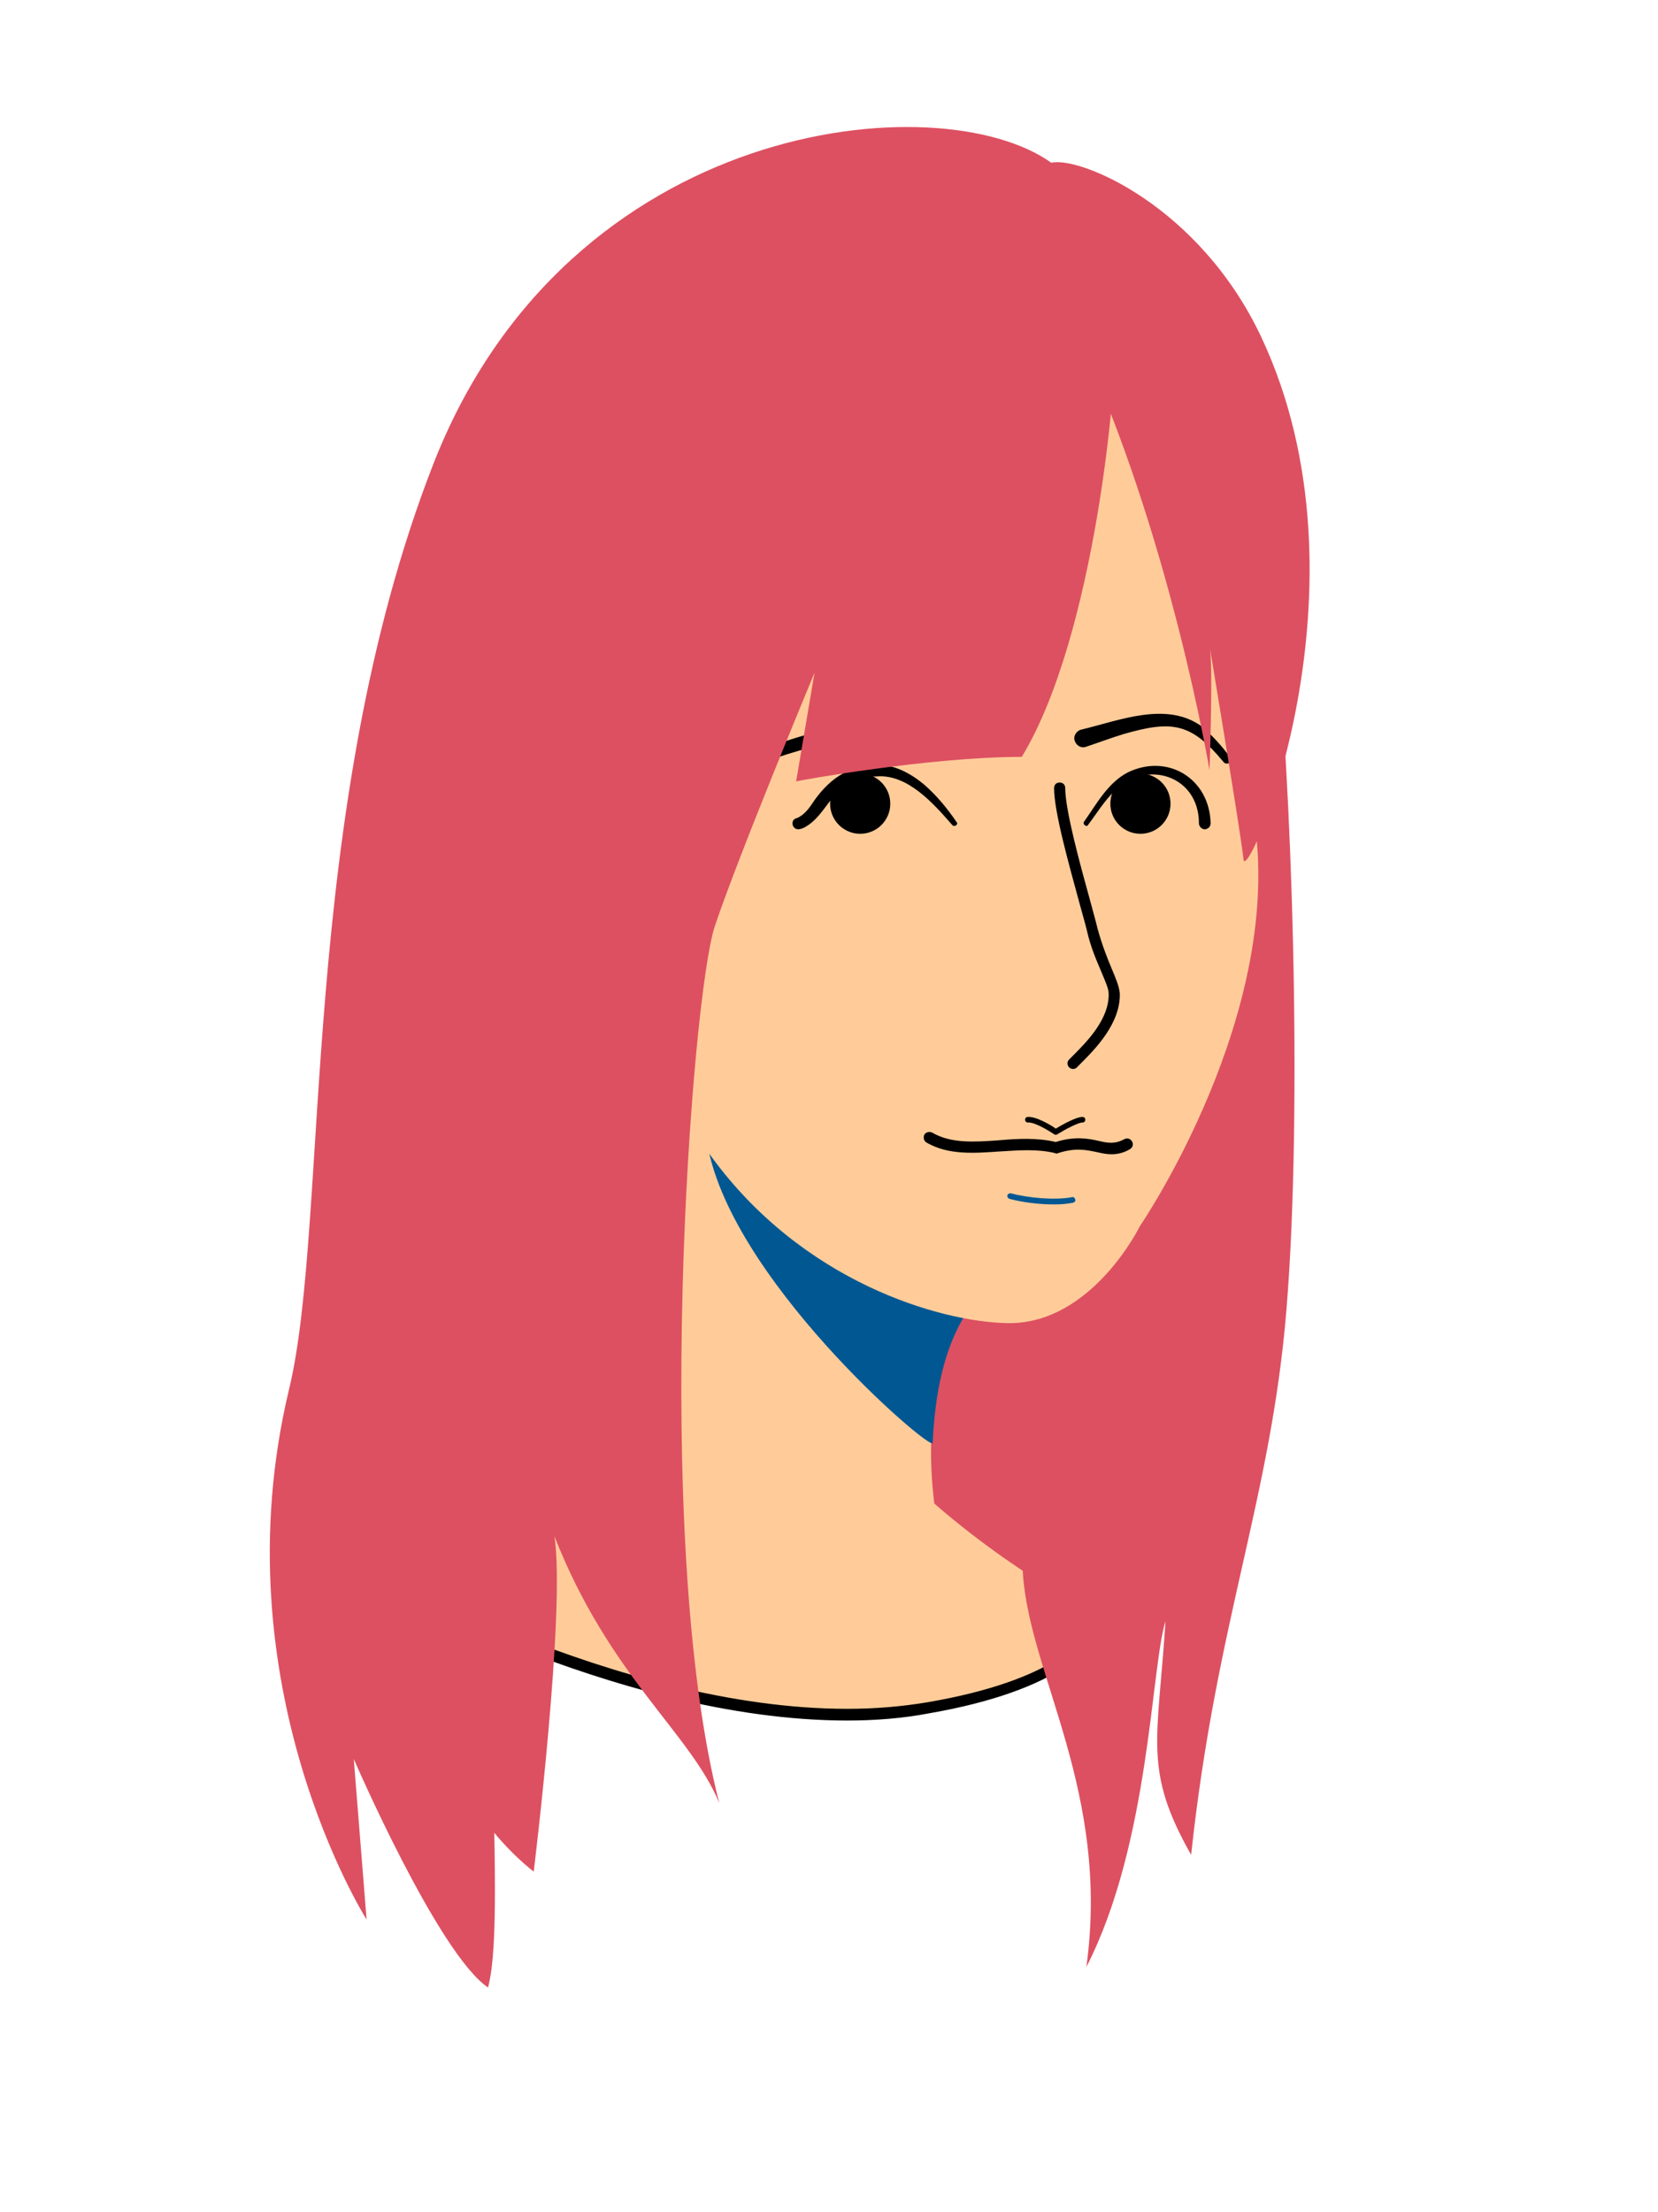 <?xml version="1.0" encoding="utf-8"?>
<!-- Generator: Adobe Illustrator 26.0.1, SVG Export Plug-In . SVG Version: 6.00 Build 0)  -->
<svg version="1.1" id="Layer_1" xmlns="http://www.w3.org/2000/svg" xmlns:xlink="http://www.w3.org/1999/xlink" x="0px" y="0px"
	 viewBox="0 0 297.6 396.9" style="enable-background:new 0 0 297.6 396.9;" xml:space="preserve">
<style type="text/css">
	.st0{display:none;}
	.st1{display:none;fill:none;stroke:#000000;stroke-miterlimit:10;}
	.st2{fill:#DD5061;}
	.st3{fill:#FFCC99;}
	.st4{fill:#005792;}
</style>
<g id="Layer_2_00000021107674182179260990000000882451360082432945_" class="st0">
</g>
<line class="st1" x1="1365" y1="-2041.9" x2="1365" y2="-1823.3"/>
<line class="st1" x1="1294.3" y1="-1930.8" x2="1448.5" y2="-1930.8"/>
<g>
	<g>
		<path class="st2" d="M154.4,56.8c28.4-0.2,48.5-16.5,59.3,34.1c10.8,50.5,7.5,147.1-6.3,168.4c-13.9,21.3-26.2,31-54.7,31.6
			c-28.4,0.6-59.7-52.2-58.1-93.5S89,57.3,154.4,56.8z"/>
	</g>
	<g>
		<path class="st3" d="M198,290.5c-1.8,4.3-8.2,12-31.3,16c-38.9,6.6-87.7-16.8-102-25.2c-4.8-21.7,14.1-53.6,14.1-53.6l76.1,29
			C169,273.9,189.4,285.9,198,290.5z"/>
	</g>
	<g>
		<path d="M152.1,308.7c-42.2,0-87.4-26.2-87.9-26.5c-0.3-0.2-0.6-0.4-0.9-0.6c-0.5-0.3-0.9-0.5-1.2-0.8c-0.5-0.3-0.6-0.9-0.3-1.4
			c0.3-0.5,0.9-0.6,1.4-0.3c0.4,0.2,0.7,0.5,1.2,0.7c0.3,0.2,0.6,0.4,0.9,0.6c0.5,0.3,45.2,26.2,86.8,26.2c4.9,0,9.8-0.4,14.5-1.2
			c22.6-3.9,28.8-11.3,30.5-15.4c0.7-1.6,0.6-2.6,0.6-2.6c0-0.5,0.4-1,0.9-1.1c0.6,0,1,0.4,1.1,0.9c0,0.1,0.1,1.5-0.8,3.6
			c-1.9,4.4-8.5,12.5-32.1,16.6C162.1,308.3,157.1,308.7,152.1,308.7z"/>
	</g>
	<g>
		<path class="st3" d="M177.4,229.8c-15.7,18.8-9.1,43.6-7.8,51.2c1.3,7.6-41.3,9.9-57.1-1.5c-15.8-11.4-18.4-23.9-15.8-32.3
			s15.6-49.1,12.2-73.9S177.4,229.8,177.4,229.8z"/>
	</g>
	<g>
		<path class="st4" d="M177.4,229.8c-3.6,5.4-9.1,10.6-10,29.1c-0.1,1.7-37.2-30-40.6-54.7C123.4,179.5,177.4,229.8,177.4,229.8z"/>
	</g>
	<g>
		<path class="st2" d="M228.8,111.9c3,26.3,5.1,86.9,2.1,123.2c-2.8,33.9-12.6,55.8-17.1,97.7c-8.6-15.2-6-20.3-4.6-41.9
			c-2.6,8.1-2.8,39.8-14.2,62c4.3-31.4-10.2-52.3-11.4-70.6c-2.4-36,0.2-83.7,0-88.4s25.4-93.1,30-103
			C218.3,81,228.8,111.9,228.8,111.9z"/>
	</g>
	<g>
		<path class="st2" d="M188.7,29.2c-20-14.3-86.6-8.1-110.9,54c-24.4,62.5-18.6,135.6-25.9,166c-12.8,53.2,13.9,95.2,13.9,95.2
			l-2.3-28.8c0,0,15.1,34.9,24.1,41c4-15-4-73.7,7.1-89.9c5-7.4,2.2-36.5,3.4-41C99.3,221.3,226.1,55.9,188.7,29.2z"/>
	</g>
	<g>
		<path class="st3" d="M190.7,43.7c16.9,5.3,38.1,29.5,38.1,61.8c0,11.8-6.1,26.8-3.8,40.8c5.9,35.3-20.4,73.7-20.4,73.7
			s-8.6,17.6-23.7,17.4c-12.2-0.2-36.9-7.4-53.3-30c-16.5-22.6-42.5-80.8-29.3-118.2C111.4,52,140.4,28,190.7,43.7z"/>
	</g>
	<g>
		<path d="M192.6,191.8c-0.2,0-0.5-0.1-0.7-0.3c-0.4-0.4-0.4-1,0-1.4l0.7-0.7c2.6-2.6,6.5-6.6,6.4-11.1c0-0.9-0.6-2.2-1.3-3.9
			c-0.8-1.9-1.9-4.3-2.6-7.4c-0.3-1.3-0.8-2.9-1.3-4.8c-1.9-7-4.6-16.5-4.6-20.8c0-0.6,0.4-1,1-1s1,0.4,1,1c0,4,2.7,13.8,4.5,20.3
			c0.5,1.9,1,3.6,1.3,4.9c0.8,2.9,1.7,5.2,2.5,7.1c0.8,1.9,1.4,3.3,1.5,4.6c0.1,5.3-4.3,9.8-7,12.5l-0.7,0.7
			C193.1,191.7,192.9,191.8,192.6,191.8z"/>
	</g>
	<g>
		<g>
			<path d="M194.6,147.4c2.2-3.1,4.2-6.9,7.8-8.8c7.2-3.5,14.7,1.1,14.9,9.1c0,0.6-0.4,1-1,1.1c-0.6,0-1.1-0.5-1.1-1.1
				c0-8.5-9.4-11.6-15.2-5.7c-1.8,1.7-3.1,3.9-4.7,6C195.1,148.5,194.2,147.9,194.6,147.4L194.6,147.4z"/>
		</g>
	</g>
	<g>
		<g>
			<path d="M170.9,148c-3.4-3.9-8-9.1-13.5-8.7c-2.8,0.1-5.3,1-7.2,3c-1.5,1.5-2.6,3.6-4.3,5.1c-0.8,0.7-2.9,2.3-3.6,0.7
				c-0.2-0.6,0.1-1.2,0.7-1.3c1-0.4,1.9-1.3,2.7-2.5c2.7-4.1,6.3-7,11.5-7c3.1-0.3,6.3,1.5,8.6,3.4c2.3,2,4.2,4.3,5.9,6.8
				C172.1,147.9,171.3,148.5,170.9,148L170.9,148z"/>
		</g>
	</g>
	<g>
		<path d="M199.5,207.1c-0.9,0-1.8-0.2-2.7-0.4c-1.9-0.4-3.8-0.8-6.9,0.2c-0.2,0.1-0.4,0.1-0.5,0c-3.2-0.8-6.7-0.5-10-0.3
			c-4.5,0.3-9.1,0.7-13.1-1.6c-0.5-0.3-0.6-0.9-0.4-1.4c0.3-0.5,0.9-0.6,1.4-0.4c3.4,2,7.6,1.7,11.9,1.4c3.4-0.3,6.9-0.5,10.3,0.3
			c3.5-1.1,5.9-0.6,7.7-0.2c1.7,0.4,2.9,0.6,4.6-0.3c0.5-0.3,1.1-0.1,1.4,0.4s0.1,1.1-0.4,1.4C201.6,206.9,200.5,207.1,199.5,207.1z
			"/>
	</g>
	<g>
		<path d="M189.5,203.6c-0.1,0-0.2,0-0.3-0.1c-0.9-0.6-3.5-2.2-4.7-2.1c-0.3,0-0.5-0.2-0.5-0.5c0-0.3,0.2-0.5,0.5-0.5
			c1.5-0.1,4.2,1.5,5,2.1c1-0.6,3.6-2.1,4.8-2.1c0.3,0,0.5,0.2,0.5,0.5s-0.2,0.5-0.5,0.5c-0.8,0-3.2,1.3-4.5,2.1
			C189.7,203.6,189.6,203.6,189.5,203.6z"/>
	</g>
	<g>
		<circle cx="204.7" cy="144.2" r="5.4"/>
	</g>
	<g>
		<circle cx="154.4" cy="144.2" r="5.4"/>
	</g>
	<g>
		<g>
			<path d="M194.1,130.9c6.8-1.6,15.3-5.2,21.7-0.5c1.9,1.7,3.5,3.4,5,5.5c0.2,0.3,0.2,0.7-0.2,1c-0.3,0.2-0.8,0.1-1-0.2
				c-5.8-7-9.2-7.5-17.9-5c-2.3,0.7-4.4,1.5-6.8,2.3c-0.8,0.3-1.7-0.2-2-1.1C192.6,132.1,193.2,131.1,194.1,130.9L194.1,130.9z"/>
		</g>
	</g>
	<g>
		<g>
			<path d="M172.7,134c-11.6-3.7-24.4-1.4-35.7,2.8c-1.3,0.6-2.2-1.4-0.9-2c8.9-3.6,18.3-5.8,27.9-5.5c3.2,0.2,6.4,0.7,9.6,1.6
				c0.8,0.2,1.3,1.1,1.1,2C174.6,133.8,173.6,134.3,172.7,134L172.7,134z"/>
		</g>
	</g>
	<g>
		<path class="st2" d="M183.4,135.8c13.3-21.9,17.2-68.4,16.6-73.8c-0.7-5.4,8.4-14.2-6.5-21.2c-33.8-15.8-85.4,0.9-96.5,34
			s-9.2,75-9,95.8c0.1,18.8-10,110.4-10.1,129.8c-0.1,22.2,17.9,35.4,17.9,35.4s5.8-47.2,3.7-60.2c9.9,25.2,24.4,35.3,29.6,47.9
			c-12.3-47.9-5-144.7-0.8-157.3c4.2-12.6,17.9-45.5,17.9-45.5l-3.3,19.5C143,140.1,166.7,135.8,183.4,135.8z"/>
	</g>
	<g>
		<path class="st4" d="M189.2,216.1c-2.8,0-5.8-0.4-8-1c-0.3-0.1-0.4-0.3-0.4-0.6c0.1-0.3,0.3-0.4,0.6-0.4c3,0.8,7.8,1.3,11,0.7
			c0.3-0.1,0.5,0.1,0.6,0.4c0.1,0.3-0.1,0.5-0.4,0.6C191.6,216,190.4,216.1,189.2,216.1z"/>
	</g>
	<g>
		<path class="st2" d="M193.5,60.4c16.5,35.3,23.6,77.8,23.6,77.8s0.7-18.9,0-22.6s5.6,33.6,6.1,38.6c0.5,4.9,24.2-49,3.2-93.7
			c-11.1-23.6-32.6-32.5-37.7-31.3S193.5,60.4,193.5,60.4z"/>
	</g>
</g>
</svg>
